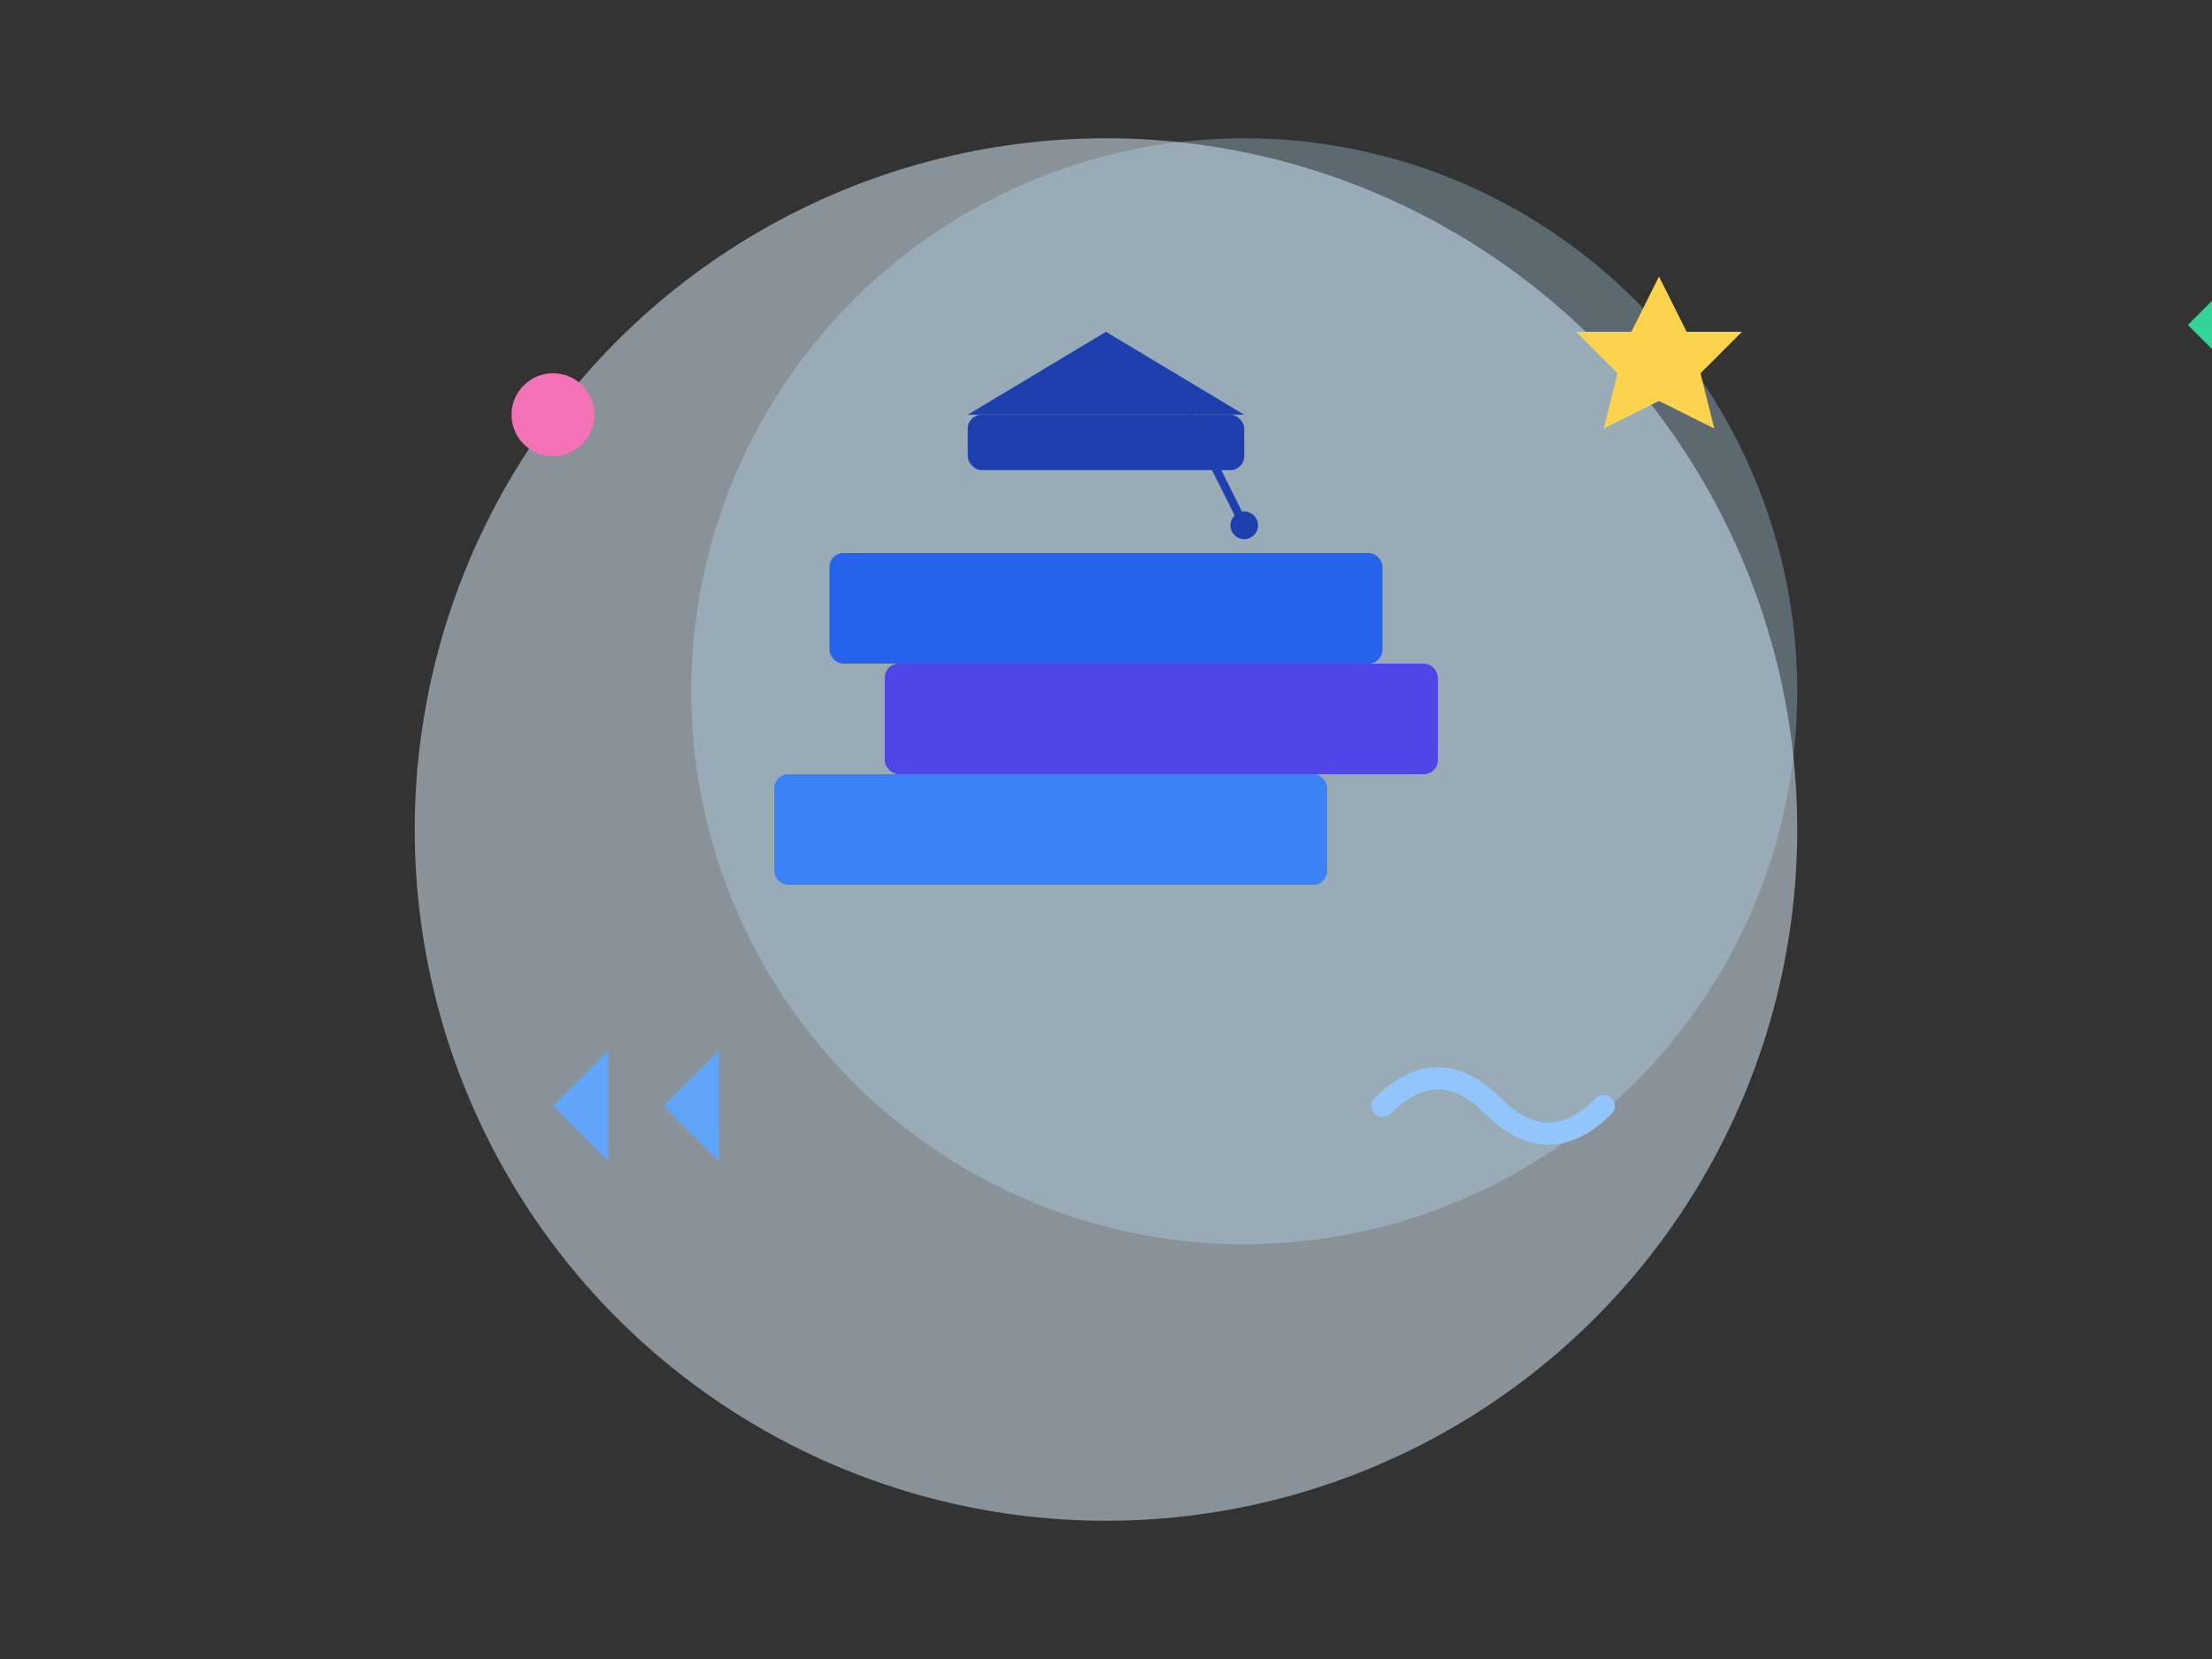 <?xml version="1.0" encoding="UTF-8"?>
<svg width="800" height="600" viewBox="0 0 800 600" fill="none" xmlns="http://www.w3.org/2000/svg">
    <rect x="0" y="0" width="800" height="600" fill="#333333" stroke="none"/>
    <!-- Background Shapes -->
    <circle cx="400" cy="300" r="250" fill="#E0F2FE" opacity="0.5"/>
    <circle cx="450" cy="250" r="200" fill="#BAE6FD" opacity="0.3"/>
    
    <!-- Book Stack -->
    <g transform="translate(300, 200)">
        <!-- Book 1 -->
        <rect x="0" y="0" width="200" height="40" rx="5" fill="#2563EB"/>
        <!-- Book 2 -->
        <rect x="20" y="40" width="200" height="40" rx="5" fill="#4F46E5"/>
        <!-- Book 3 -->
        <rect x="-20" y="80" width="200" height="40" rx="5" fill="#3B82F6"/>
    </g>
    
    <!-- Graduation Cap -->
    <g transform="translate(350, 150)">
        <!-- Cap Base -->
        <rect x="0" y="0" width="100" height="20" rx="5" fill="#1E40AF"/>
        <!-- Cap Top -->
        <path d="M50 -30 L0 0 L100 0 Z" fill="#1E40AF"/>
        <!-- Tassel -->
        <path d="M80 0 Q90 20 100 40" stroke="#1E40AF" stroke-width="3" fill="none"/>
        <circle cx="100" cy="40" r="5" fill="#1E40AF"/>
    </g>
    
    <!-- Decorative Elements -->
    <g transform="translate(200, 400)">
        <!-- Code Brackets -->
        <path d="M0 0 L20 -20 L20 20 Z" fill="#60A5FA"/>
        <path d="M40 0 L60 20 L60 -20 Z" fill="#60A5FA"/>
    </g>
    
    <g transform="translate(500, 400)">
        <!-- Paint Brush Stroke -->
        <path d="M0 0 Q20 -20 40 0 Q60 20 80 0" stroke="#93C5FD" stroke-width="8" stroke-linecap="round" fill="none"/>
    </g>
    
    <!-- Floating Icons -->
    <g>
        <!-- Star -->
        <path d="M600 100 L610 120 L630 120 L615 135 L620 155 L600 145 L580 155 L585 135 L570 120 L590 120 Z" fill="#FCD34D"/>
        <!-- Circle -->
        <circle cx="200" cy="150" r="15" fill="#F472B6"/>
        <!-- Square -->
        <rect x="550" cy="350" width="30" height="30" transform="rotate(45 565 365)" fill="#34D399"/>
    </g>
</svg> 